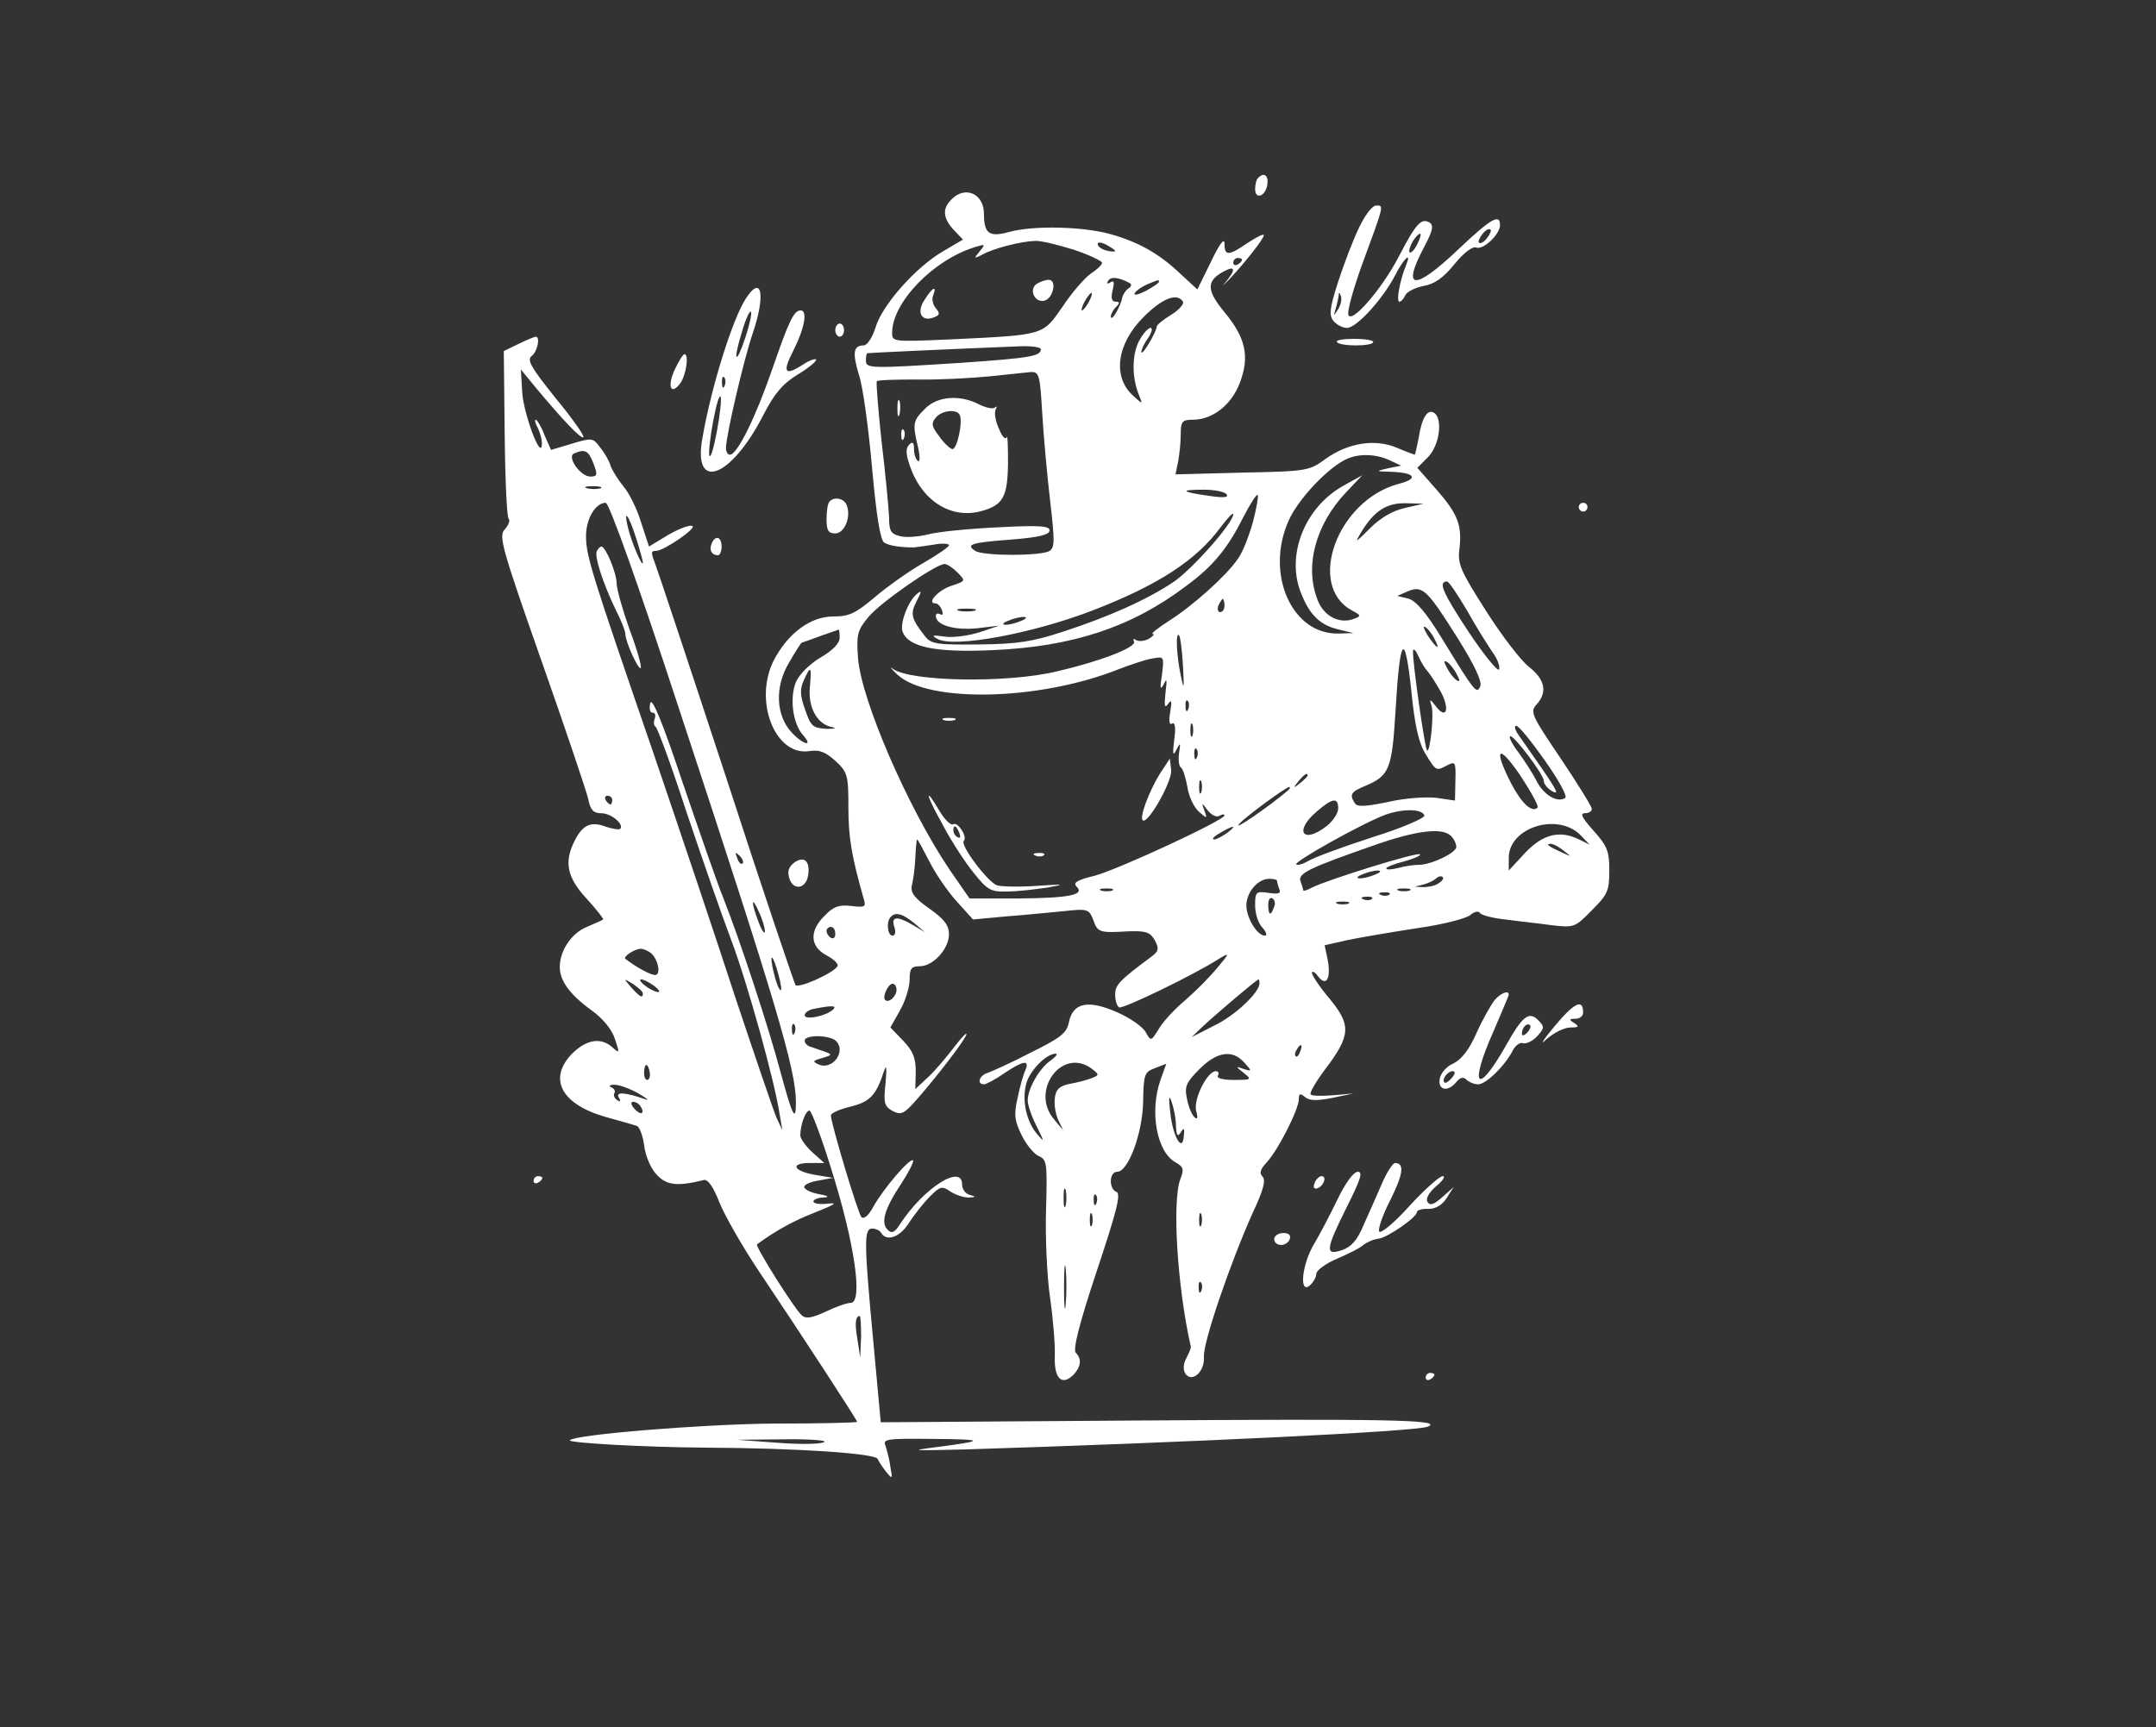 <?xml version="1.0" standalone="no"?>
<!DOCTYPE svg PUBLIC "-//W3C//DTD SVG 20010904//EN"
 "http://www.w3.org/TR/2001/REC-SVG-20010904/DTD/svg10.dtd">
<svg version="1.0" xmlns="http://www.w3.org/2000/svg"
 width="493pt" height="395pt" viewBox="0 0 493 395"
 preserveAspectRatio="xMidYMid meet">

<rect x="0" y="0" width="493" height="395" fill="#333333" stroke="none"/>

<g transform="translate(0,395) scale(0.1,-0.1)"
fill="#ffff" stroke="none">
<path d="M2877 3543 c-4 -3 -7 -15 -7 -25 0 -26 24 -17 28 10 3 21 -8 29 -21
15z"/>
<path d="M2176 3494 c-22 -21 -20 -43 5 -70 l21 -22 -46 -27 c-62 -36 -139
-123 -154 -174 -7 -23 -19 -41 -27 -41 -24 0 -26 -17 -11 -67 9 -26 22 -122
30 -212 10 -111 19 -167 28 -172 11 -7 35 -11 68 -11 3 0 22 3 43 6 20 4 37 3
37 -1 0 -4 -28 -23 -61 -42 -33 -19 -82 -54 -110 -78 -43 -36 -57 -43 -94 -43
-52 0 -104 -39 -136 -101 -46 -92 3 -218 81 -207 24 4 38 -2 61 -23 27 -25 29
-32 29 -106 0 -68 7 -110 35 -209 6 -18 3 -20 -29 -16 -27 3 -40 -1 -60 -22
-36 -35 -34 -71 4 -91 17 -9 28 -20 25 -25 -10 -16 -88 -51 -96 -43 -3 5 -75
217 -158 473 -84 256 -157 475 -162 488 -11 29 -11 32 1 32 18 0 95 53 83 57
-7 3 -32 -7 -56 -21 l-43 -26 -18 55 c-9 30 -27 67 -40 82 -13 16 -26 37 -30
48 -3 11 -14 30 -24 42 -16 22 -19 22 -65 8 l-47 -14 -15 34 c-7 19 -17 35
-20 35 -3 0 -1 -9 5 -19 5 -11 10 -28 9 -38 -2 -37 -43 74 -45 122 l-3 50 32
-39 c64 -77 106 -121 111 -116 3 3 -26 44 -64 90 -56 70 -66 87 -54 96 13 10
20 44 9 44 -2 0 -20 -7 -38 -16 l-35 -17 2 -188 c1 -104 5 -192 9 -195 4 -4 0
-15 -9 -25 -14 -15 -7 -41 84 -300 55 -156 103 -299 107 -316 5 -26 12 -33 30
-33 22 0 53 -25 43 -36 -3 -2 -17 0 -32 5 -34 13 -53 5 -71 -30 -26 -50 -19
-85 26 -134 23 -25 40 -47 38 -48 -2 -2 -19 -9 -37 -17 -35 -14 -62 -54 -62
-92 0 -31 23 -63 73 -99 25 -18 46 -43 53 -65 11 -33 11 -34 -5 -20 -26 24
-59 19 -92 -13 -57 -58 -26 -117 77 -146 33 -9 64 -18 70 -20 6 -2 14 -22 17
-45 3 -24 15 -53 29 -67 22 -24 47 -27 107 -12 9 3 22 -15 36 -51 12 -30 53
-102 92 -160 94 -140 223 -338 223 -342 0 -2 -89 -4 -198 -4 -163 -2 -446 -25
-459 -38 -7 -6 168 -16 312 -17 206 -1 388 -13 392 -26 2 -5 11 -19 19 -29 15
-18 15 -17 10 11 -2 17 -8 38 -11 48 -7 16 2 17 106 16 123 -1 124 -4 9 -19
-64 -8 -53 -8 70 -5 510 16 1030 41 1055 52 38 16 -96 18 -675 14 l-576 -4
-17 184 c-21 225 -22 259 -3 259 8 0 18 -4 21 -10 13 -21 44 -9 64 24 12 18
33 45 47 59 24 24 28 25 47 12 12 -8 31 -14 42 -14 17 1 17 2 3 6 -10 2 -18
13 -18 24 0 48 -88 -8 -142 -91 -12 -19 -19 -22 -28 -13 -17 16 -7 49 31 106
17 26 29 50 27 53 -7 7 -69 -66 -91 -106 -10 -19 -21 -29 -27 -24 -8 8 -70
215 -70 233 0 5 20 14 45 20 44 11 58 25 76 80 6 18 7 10 4 -26 -5 -46 -3 -53
16 -64 20 -10 26 -7 56 27 53 61 113 140 113 149 0 4 -13 -10 -29 -31 -16 -21
-42 -52 -58 -67 l-30 -28 1 40 c0 31 -6 47 -29 71 l-29 30 22 39 c12 21 22 53
22 70 0 26 4 31 23 31 31 0 67 40 67 73 0 21 -11 35 -45 59 -34 24 -43 36 -40
52 3 12 7 40 8 63 1 24 3 43 4 43 2 0 14 -23 28 -50 14 -28 42 -69 63 -92 l37
-41 75 7 c41 3 101 9 132 12 55 6 58 5 68 -20 10 -29 14 -30 82 -26 39 1 48
-2 59 -21 10 -20 9 -25 -12 -40 -70 -52 -79 -62 -79 -84 0 -13 4 -26 9 -29 7
-5 171 74 230 112 23 14 23 12 -5 -21 -16 -20 -49 -53 -73 -74 -24 -20 -52
-50 -61 -66 -18 -29 -18 -29 -30 -8 -6 12 -36 33 -66 46 -66 29 -101 22 -110
-24 -5 -24 -19 -35 -88 -69 -44 -23 -89 -43 -98 -46 -19 -6 -25 -26 -8 -26 5
0 26 11 46 25 43 29 59 32 49 8 -5 -10 -13 -39 -18 -64 -9 -38 -7 -52 9 -85
10 -21 28 -43 39 -48 19 -8 20 -16 17 -122 -2 -62 2 -152 9 -201 7 -48 12
-109 11 -134 -2 -52 16 -70 43 -43 17 18 19 36 5 50 -7 7 8 67 48 187 45 135
56 177 45 181 -18 7 -17 46 2 46 25 0 58 89 59 161 1 62 3 67 27 76 l26 10
-13 -36 c-26 -73 -9 -167 35 -190 17 -10 19 -15 10 -38 -19 -51 -7 -246 24
-383 1 -3 -4 -14 -10 -26 -7 -12 -8 -26 -3 -35 15 -23 45 3 43 37 -3 31 60
215 112 331 24 51 30 74 22 82 -8 8 -5 17 10 33 26 28 73 121 73 144 0 13 3
14 14 5 10 -9 27 -9 63 -2 l48 10 -46 -4 c-26 -2 -49 -2 -52 2 -3 3 12 29 33
57 59 78 60 101 11 161 -23 27 -41 54 -41 60 0 5 7 2 14 -8 19 -25 30 -5 22
38 l-7 33 53 12 c29 6 100 18 158 27 58 8 112 22 122 30 9 8 19 10 22 5 3 -5
29 -12 58 -15 29 -4 77 -9 105 -13 52 -6 54 -6 93 34 36 36 40 44 40 91 0 45
-5 56 -36 91 -26 29 -32 40 -20 40 9 0 16 4 16 10 0 5 -32 57 -71 115 -67 99
-71 107 -55 124 25 28 19 57 -18 86 -18 14 -62 71 -98 128 -57 89 -65 107 -61
139 7 56 -3 82 -52 138 l-44 50 24 24 c27 27 35 89 14 102 -15 9 -28 -12 -35
-58 -4 -21 -8 -38 -9 -38 -1 0 -20 7 -41 16 -50 21 -111 11 -162 -25 -38 -28
-42 -29 -191 -32 l-153 -4 6 29 c3 16 6 44 6 62 0 30 3 34 28 34 45 0 88 34
107 84 23 60 14 103 -35 162 -42 51 -42 72 0 94 25 13 26 3 3 -25 -10 -11 -7
-9 7 5 36 38 80 94 80 102 0 4 -16 -4 -36 -17 -45 -31 -54 -31 -54 -2 0 14
-11 0 -31 -42 l-31 -63 -37 34 c-48 46 -94 73 -160 92 -63 18 -178 21 -235 5
-44 -12 -56 -3 -56 42 0 46 -43 65 -74 33z m279 -115 c36 -12 65 -26 65 -30 0
-5 -12 -16 -26 -25 -14 -10 -43 -43 -64 -75 -46 -66 -40 -65 -252 -75 -137 -6
-138 -6 -138 15 0 69 94 167 190 196 23 7 24 7 10 -10 -14 -17 -13 -17 7 -7
25 14 87 30 120 31 13 1 52 -9 88 -20z m95 -3 c0 -2 -9 -2 -20 1 -11 3 -20 9
-20 15 0 5 9 4 20 -2 11 -6 20 -12 20 -14z m290 -20 c0 -3 -4 -8 -10 -11 -5
-3 -10 -1 -10 4 0 6 5 11 10 11 6 0 10 -2 10 -4z m-256 -54 c4 -2 3 -8 -4 -12
-6 -4 -12 -13 -14 -21 -3 -19 -25 -57 -26 -43 0 5 5 15 12 22 9 9 9 12 -1 12
-9 0 -11 8 -7 26 5 18 3 24 -5 18 -8 -4 -9 -3 -5 4 6 10 25 8 50 -6z m66 3 c0
-2 -14 -12 -31 -21 -17 -8 -28 -11 -24 -4 4 6 17 15 29 20 27 11 26 11 26 5z
m-160 -45 c-6 -11 -13 -20 -16 -20 -2 0 0 9 6 20 6 11 13 20 16 20 2 0 0 -9
-6 -20z m215 0 c3 -5 -9 -19 -27 -30 -18 -11 -33 -23 -33 -27 -1 -13 -34 -69
-35 -58 0 6 7 21 16 33 8 12 10 22 5 22 -6 0 -18 -14 -27 -31 -16 -32 -16 -84
1 -124 8 -20 8 -20 -13 -1 -49 43 -39 120 24 182 42 42 76 55 89 34z m-325
-109 c0 -16 -27 -20 -185 -31 -203 -13 -215 -13 -215 5 0 8 1 16 3 17 2 1 197
10 350 16 26 1 47 -2 47 -7z m3 -143 c3 -51 11 -142 18 -201 11 -94 11 -109
-1 -117 -19 -12 -151 -12 -170 0 -23 15 -9 19 83 26 63 5 87 11 87 21 0 10
-22 12 -117 7 -65 -3 -137 -10 -160 -16 -23 -6 -53 -8 -66 -4 -20 5 -24 12
-24 43 -1 21 -8 98 -17 172 -8 74 -13 137 -11 139 2 3 44 4 92 4 48 -1 122 3
163 7 41 4 85 9 96 10 20 1 22 -5 27 -91z m-1026 -118 c10 -26 9 -30 -7 -30
-23 0 -55 46 -37 53 25 11 33 6 44 -23z m1819 8 l28 -13 -30 -6 c-29 -7 -29
-7 6 -8 57 -2 65 -16 17 -28 -139 -38 -210 -232 -106 -289 21 -11 22 -13 6
-19 -32 -13 -68 4 -83 40 -32 77 -7 174 64 249 l37 39 -45 -25 c-86 -49 -129
-156 -96 -242 20 -52 44 -76 88 -86 l33 -8 -34 -1 c-107 -3 -169 137 -114 259
20 45 82 113 126 137 29 16 69 16 103 1z m-1803 -65 c-7 -2 -21 -2 -30 0 -10
3 -4 5 12 5 17 0 24 -2 18 -5z m1432 -14 c5 -7 -8 -8 -41 -3 -64 9 -68 14 -11
14 25 0 49 -5 52 -11z m60 -63 c-9 -32 -24 -71 -35 -85 -27 -39 -103 -107
-157 -141 -26 -17 -43 -30 -37 -30 5 0 1 -5 -9 -11 -9 -5 -22 -7 -29 -3 -6 4
-8 3 -5 -3 8 -13 -78 -46 -178 -69 -114 -27 -332 -23 -373 6 -9 7 -5 1 10 -13
70 -65 324 -60 505 12 29 11 64 23 79 25 26 5 26 4 21 -37 -5 -31 -4 -37 4
-22 7 15 8 11 4 -20 -3 -30 -2 -36 6 -25 8 11 9 7 5 -18 -4 -21 -2 -31 4 -27
7 4 9 -9 5 -37 -4 -33 -3 -39 5 -23 9 18 10 17 6 -8 -2 -15 0 -30 4 -32 5 -3
11 -23 15 -44 3 -22 15 -47 26 -57 19 -17 20 -17 13 2 -7 19 -6 19 8 0 8 -10
20 -16 26 -12 7 4 12 4 12 1 0 -11 -244 -124 -297 -138 -41 -10 -50 -16 -41
-25 19 -19 -17 -26 -136 -27 l-109 0 -45 65 c-96 142 -203 390 -210 485 -4 55
-1 64 24 94 27 33 154 121 174 121 6 0 19 -9 29 -19 20 -20 19 -20 -14 -31
-30 -10 -57 -40 -36 -40 5 0 12 -7 15 -16 3 -8 2 -12 -4 -9 -6 3 -10 2 -10 -4
0 -21 43 -33 94 -28 l51 6 -45 -15 c-25 -8 -61 -13 -80 -10 -28 4 -31 3 -17
-5 37 -22 219 12 356 65 150 58 237 115 292 190 16 21 29 35 29 30 0 -20 -92
-124 -135 -154 -59 -40 -147 -80 -255 -115 -70 -23 -104 -28 -192 -29 -96 -1
-109 1 -123 19 -32 41 -34 51 -19 80 12 23 12 26 0 16 -20 -17 -39 -68 -32
-86 13 -35 74 -48 206 -42 184 8 319 53 444 148 61 45 94 86 130 158 15 29 29
51 32 49 2 -3 -3 -31 -11 -62z m-1312 -428 c223 -676 267 -825 267 -899 0 -48
-8 -32 -36 72 -27 101 -91 296 -130 395 -14 34 -55 153 -93 264 -46 138 -70
196 -74 182 -3 -12 -1 -22 5 -22 6 0 8 -6 5 -14 -3 -8 -2 -16 2 -18 4 -2 36
-88 70 -193 35 -104 81 -237 103 -295 37 -98 99 -321 111 -400 l6 -35 -14 30
c-7 17 -49 140 -94 275 -44 135 -128 385 -186 555 -142 413 -155 453 -155 499
0 40 22 76 45 76 8 0 76 -191 168 -472z m1659 460 c-27 -6 -55 -22 -79 -46
-35 -35 -36 -35 -19 -7 29 47 57 65 101 64 l40 -1 -43 -10z m-1758 -67 c9 -28
16 -53 16 -58 -1 -12 -26 47 -34 80 -11 45 1 31 18 -22z m1901 -168 c21 -38
48 -80 58 -95 11 -14 17 -32 15 -39 -2 -7 -34 32 -70 86 -60 91 -70 115 -49
115 4 0 24 -30 46 -67z m-21 -64 c37 -59 55 -97 51 -108 -8 -20 -12 -15 -88
109 -36 59 -59 86 -77 91 l-25 6 25 11 c33 13 43 4 114 -109z m-534 76 c0 -8
-4 -15 -10 -15 -5 0 -7 7 -4 15 4 8 8 15 10 15 2 0 4 -7 4 -15z m-572 -12
c-10 -2 -26 -2 -35 0 -10 3 -2 5 17 5 19 0 27 -2 18 -5z m107 -23 c-11 -5 -27
-9 -35 -9 -9 0 -8 4 5 9 11 5 27 9 35 9 9 0 8 -4 -5 -9z m945 -41 c15 -28 5
-23 -15 7 -9 15 -12 23 -6 20 6 -4 16 -16 21 -27z m-1360 2 c0 -12 -16 -29
-44 -45 -25 -15 -48 -38 -56 -56 -15 -37 -7 -95 16 -121 25 -28 1 -23 -25 5
-37 39 -40 105 -7 160 15 26 28 46 29 46 1 0 20 7 42 15 22 8 41 14 43 15 1 0
2 -9 2 -19z m785 -63 c3 -55 2 -58 -5 -23 -10 47 -12 101 -4 92 3 -3 7 -34 9
-69z m555 -203 c24 -39 24 -39 50 -25 18 9 19 7 18 -35 l-1 -46 -41 6 c-23 3
-72 0 -111 -9 -53 -11 -72 -12 -77 -3 -13 20 -9 26 25 40 54 23 60 38 68 170
10 172 21 187 36 49 8 -82 17 -121 33 -147z m5 189 c5 -6 19 -27 30 -47 21
-40 12 -64 -12 -32 -13 17 -15 17 -10 2 7 -18 -3 -111 -10 -103 -5 5 -33 201
-32 226 0 8 6 4 12 -10 6 -14 16 -30 22 -36z m66 -6 c8 -15 8 -18 0 -14 -6 4
-16 16 -22 28 -8 15 -8 18 0 14 6 -4 16 -16 22 -28z m-1479 -28 c-5 -47 16
-86 50 -93 13 -3 7 -4 -12 -4 -32 2 -36 6 -49 44 -12 33 -12 47 -3 67 16 35
18 33 14 -14z m865 -52 c-3 -8 -6 -5 -6 6 -1 11 2 17 5 13 3 -3 4 -12 1 -19z
m10 -60 c-3 -7 -5 -2 -5 12 0 14 2 19 5 13 2 -7 2 -19 0 -25z m806 -58 c31
-44 52 -82 46 -85 -18 -12 -49 7 -65 38 -9 18 -28 47 -41 65 -14 18 -23 35
-20 38 6 6 77 -87 77 -102 0 -7 9 -18 20 -24 19 -10 10 4 -79 131 -7 10 -9 19
-4 19 6 0 35 -36 66 -80z m-796 8 c-3 -8 -6 -5 -6 6 -1 11 2 17 5 13 3 -3 4
-12 1 -19z m779 -115 c-13 -13 -37 10 -61 56 -41 81 -29 91 21 18 25 -38 43
-71 40 -74z m-526 73 c0 -2 -8 -10 -17 -17 -16 -13 -17 -12 -4 4 13 16 21 21
21 13z m-243 -38 c-3 -7 -5 -2 -5 12 0 14 2 19 5 13 2 -7 2 -19 0 -25z m198 4
c-42 -36 -132 -98 -110 -75 17 18 106 83 113 83 3 0 2 -4 -3 -8z m-1545 -22
c0 -5 -2 -10 -4 -10 -3 0 -8 5 -11 10 -3 6 -1 10 4 10 6 0 11 -4 11 -10z
m1660 -19 c0 -11 -12 -29 -26 -40 -55 -43 -76 -12 -23 33 36 31 49 33 49 7z
m197 -16 c2 -6 -52 -29 -119 -50 -68 -22 -133 -46 -146 -54 -12 -7 -25 -11
-28 -8 -6 6 153 95 205 114 41 14 83 13 88 -2z m358 -46 l20 -21 -22 11 c-45
23 -84 14 -125 -29 l-38 -41 0 29 c0 70 113 105 165 51z m-809 6 c-11 -8 -25
-15 -30 -15 -6 1 0 7 14 15 32 19 40 18 16 0z m512 -7 c7 -7 12 -18 12 -25 0
-14 -60 -42 -87 -41 -10 0 -30 -3 -45 -7 -16 -4 -28 -5 -28 -1 0 3 18 10 41
16 23 6 39 14 36 16 -6 6 -214 -59 -247 -76 -11 -6 -20 -9 -20 -6 0 2 -3 12
-6 20 -7 18 17 30 166 82 99 35 158 42 178 22z m258 -34 c18 -14 18 -14 -6 -3
-31 14 -36 19 -24 19 6 0 19 -7 30 -16z m-1878 -29 c-3 -3 -9 2 -12 12 -6 14
-5 15 5 6 7 -7 10 -15 7 -18z m1447 -25 c-11 -5 -27 -9 -35 -9 -9 0 -8 4 5 9
11 5 27 9 35 9 9 0 8 -4 -5 -9z m145 -20 c-8 -6 -24 -9 -35 -9 l-20 1 20 5
c11 3 24 9 29 14 5 5 12 6 15 3 3 -3 -1 -9 -9 -14z m-370 6 c0 -2 2 -11 5 -19
5 -10 -1 -13 -25 -9 -28 4 -30 2 -30 -29 0 -18 7 -41 17 -51 9 -10 11 -18 5
-18 -17 0 -42 41 -42 69 0 30 26 61 52 61 10 0 18 -2 18 -4z m-377 -23 c-7 -2
-19 -2 -25 0 -7 3 -2 5 12 5 14 0 19 -2 13 -5z m680 0 c-7 -2 -19 -2 -25 0 -7
3 -2 5 12 5 14 0 19 -2 13 -5z m-46 -9 c-3 -3 -12 -4 -19 -1 -8 3 -5 6 6 6 11
1 17 -2 13 -5z m-264 -29 c-7 -21 -13 -19 -13 6 0 11 4 18 10 14 5 -3 7 -12 3
-20z m224 19 c-3 -3 -12 -4 -19 -1 -8 3 -5 6 6 6 11 1 17 -2 13 -5z m-1388
-74 c0 -8 -7 1 -14 20 -18 46 -17 64 0 25 8 -16 14 -37 14 -45z m1334 63 c-7
-2 -19 -2 -25 0 -7 3 -2 5 12 5 14 0 19 -2 13 -5z m-993 -44 l25 -21 -27 16
c-37 22 -51 20 -43 -4 4 -11 2 -20 -4 -20 -12 0 -15 33 -4 43 11 12 27 7 53
-14z m-180 -25 c0 -8 -4 -12 -10 -9 -5 3 -10 10 -10 16 0 5 5 9 10 9 6 0 10
-7 10 -16z m-424 -42 c18 -12 27 -52 12 -52 -11 0 -45 19 -68 37 -6 5 22 23
35 23 6 0 15 -4 21 -8z m298 -67 c4 -20 3 -25 -3 -15 -5 8 -11 31 -15 50 -7
41 7 13 18 -35z m-314 -27 c0 -12 -6 -9 -26 13 -19 22 -19 22 4 8 12 -8 22
-17 22 -21z m26 17 c10 -8 15 -14 9 -14 -5 0 -19 6 -29 14 -11 8 -15 15 -10
15 6 0 19 -7 30 -15z m1384 6 c0 -21 -56 -74 -104 -97 l-51 -26 25 24 c31 29
124 108 128 108 1 0 2 -4 2 -9z m-830 -15 c0 -15 -18 -31 -26 -23 -7 7 7 37
17 37 5 0 9 -6 9 -14z m-145 -45 c-16 -15 -65 -25 -65 -13 0 6 10 13 23 15 41
8 51 7 42 -2z m-88 -53 c-3 -8 -6 -5 -6 6 -1 11 2 17 5 13 3 -3 4 -12 1 -19z
m87 -14 c9 -3 16 -14 16 -24 0 -25 -26 -44 -47 -35 -16 7 -15 9 7 15 23 7 24
8 5 15 -11 4 -26 9 -32 11 -7 2 -13 8 -13 14 0 11 39 14 64 4z m1069 -29 c-3
-9 -8 -14 -10 -11 -3 3 -2 9 2 15 9 16 15 13 8 -4z m-571 -21 c-25 -17 -52
-64 -52 -91 0 -10 9 -37 20 -58 19 -39 19 -39 0 -17 -26 32 -35 86 -20 123 13
29 45 59 64 59 6 0 0 -7 -12 -16z m443 -4 c18 -20 18 -21 -1 -15 -19 7 -19 6
0 -9 19 -15 18 -16 -23 -16 -25 0 -40 4 -36 10 3 6 1 10 -5 10 -19 0 -51 -63
-45 -90 5 -17 3 -22 -4 -15 -6 6 -14 25 -17 43 -6 27 -1 37 29 67 40 40 75 45
102 15z m-1359 -25 c1 -8 -2 -15 -6 -15 -5 0 -8 9 -7 20 1 21 10 18 13 -5z
m1010 11 c18 -14 18 -15 0 -22 -10 -4 -32 -10 -50 -13 -24 -5 -32 -13 -34 -33
-2 -15 2 -37 8 -50 l11 -23 -20 24 c-57 65 17 167 85 117z m-1036 -57 c19 -11
26 -17 15 -13 -46 16 -68 17 -60 4 5 -9 4 -11 -4 -6 -6 4 -9 11 -6 16 3 4 -1
11 -7 13 -7 3 -4 6 7 6 11 0 36 -9 55 -20z m1229 -74 c1 -23 4 -26 11 -15 7
12 9 10 7 -8 -3 -40 -25 -2 -31 53 -4 35 -3 43 3 25 5 -14 10 -38 10 -55z
m-1224 44 c11 -17 -1 -21 -15 -4 -8 9 -8 15 -2 15 6 0 14 -5 17 -11z m434
-137 c56 -176 75 -312 46 -312 -9 0 -34 -9 -57 -20 -30 -14 -45 -17 -54 -9
-16 13 -108 159 -103 163 44 32 84 54 133 73 45 18 53 23 29 20 -18 -2 -33 0
-33 5 0 4 10 9 23 9 15 1 11 4 -11 8 -18 3 -33 11 -33 16 0 6 15 12 33 15 l33
6 -42 7 c-50 9 -57 27 -11 27 l33 0 -28 25 c-15 14 -27 31 -27 38 0 24 12 57
21 57 4 0 26 -57 48 -128z m538 -89 c-3 -10 -5 -2 -5 17 0 19 2 27 5 18 2 -10
2 -26 0 -35z m70 5 c-3 -8 -6 -5 -6 6 -1 11 2 17 5 13 3 -3 4 -12 1 -19z m-10
-50 c-3 -7 -5 -2 -5 12 0 14 2 19 5 13 2 -7 2 -19 0 -25z m250 0 c-3 -7 -5 -2
-5 12 0 14 2 19 5 13 2 -7 2 -19 0 -25z m-310 -180 c-2 -24 -4 -7 -4 37 0 44
2 63 4 43 2 -21 2 -57 0 -80z m310 30 c-3 -8 -6 -5 -6 6 -1 11 2 17 5 13 3 -3
4 -12 1 -19z m-778 -105 l-2 -48 -6 40 c-7 38 -5 55 5 55 2 0 3 -21 3 -47z
m-84 -241 c-6 -5 -53 -6 -105 -2 l-95 7 105 1 c57 1 100 -2 95 -6z"/>
<path d="M2371 3301 c-19 -12 -6 -43 16 -39 21 4 31 48 11 48 -7 0 -19 -4 -27
-9z"/>
<path d="M2114 3264 c-19 -28 -7 -51 21 -40 14 5 15 9 5 21 -7 8 -10 22 -6 30
9 23 -2 18 -20 -11z"/>
<path d="M2052 3015 c0 -16 2 -22 5 -12 2 9 2 23 0 30 -3 6 -5 -1 -5 -18z"/>
<path d="M2115 3015 c-27 -27 -29 -33 -16 -87 5 -22 5 -36 0 -32 -5 3 -9 15
-9 27 0 15 -3 18 -11 10 -8 -8 -8 -21 1 -47 27 -81 94 -124 164 -105 50 14 60
32 61 111 0 39 -1 64 -3 58 -3 -7 -11 2 -18 20 -8 17 -11 37 -7 44 3 6 3 8 -2
4 -4 -4 -20 -1 -36 7 -44 23 -96 19 -124 -10z m79 -13 c9 -15 -6 -83 -17 -79
-6 2 -20 15 -30 30 -17 22 -18 29 -7 42 13 16 46 20 54 7z"/>
<path d="M2061 2954 c0 -11 3 -14 6 -6 3 7 2 16 -1 19 -3 4 -6 -2 -5 -13z"/>
<path d="M2158 2303 c6 -2 18 -2 25 0 6 3 1 5 -13 5 -14 0 -19 -2 -12 -5z"/>
<path d="M2652 2180 c-24 -39 -47 -99 -39 -106 11 -11 68 89 65 115 l-3 26
-23 -35z"/>
<path d="M2156 2063 c20 -38 52 -87 71 -110 31 -39 39 -43 76 -42 23 0 65 5
92 9 43 8 40 8 -23 4 -40 -3 -81 -2 -92 1 -21 7 -86 93 -76 102 9 9 -14 44
-24 38 -6 -4 -19 10 -31 29 -37 63 -32 38 7 -31z m38 -19 c3 -8 2 -12 -4 -9
-6 3 -10 10 -10 16 0 14 7 11 14 -7z"/>
<path d="M2368 1993 c7 -3 16 -2 19 1 4 3 -2 6 -13 5 -11 0 -14 -3 -6 -6z"/>
<path d="M1365 2690 c-7 -11 14 -75 44 -137 12 -23 21 -47 21 -53 0 -18 30
-83 35 -78 3 3 -8 42 -25 87 -16 45 -30 94 -30 107 0 23 -25 84 -35 84 -2 0
-7 -4 -10 -10z"/>
<path d="M3107 3428 c-14 -29 -35 -85 -48 -125 -19 -60 -20 -74 -10 -87 8 -9
21 -16 31 -16 22 0 82 66 110 120 20 39 39 57 25 23 -14 -34 -23 -83 -15 -83
4 0 10 7 13 14 3 8 22 18 42 22 25 4 46 19 71 50 20 25 41 41 49 38 16 -7 55
30 55 51 0 27 -20 16 -95 -55 -101 -96 -131 -94 -79 4 20 38 23 50 13 57 -19
11 -31 -2 -70 -77 -40 -77 -111 -158 -116 -133 -2 9 12 60 32 115 50 136 50
134 32 134 -9 0 -26 -22 -40 -52z m293 -23 c-7 -9 -15 -13 -18 -10 -3 2 1 11
8 20 7 9 15 13 18 10 3 -2 -1 -11 -8 -20z m-160 -15 c-6 -12 -14 -20 -17 -17
-2 3 1 14 8 26 7 11 15 18 17 16 2 -2 -2 -13 -8 -25z m-180 -147 c-11 -17 -11
-17 -6 0 3 10 6 24 7 30 0 9 2 9 5 0 3 -7 0 -20 -6 -30z"/>
<path d="M1706 3268 c-31 -47 -80 -204 -100 -321 -22 -123 66 -90 139 53 26
50 44 72 80 94 25 15 44 31 41 34 -3 2 -17 -3 -30 -12 -42 -27 -48 -18 -21 34
25 50 32 90 16 90 -16 0 -27 -24 -65 -134 -38 -110 -80 -196 -97 -196 -5 0 -9
7 -9 15 0 28 41 204 61 262 30 88 21 136 -15 81z m-1 -88 c-22 -67 -30 -59 -9
9 8 29 18 51 21 48 3 -3 -3 -29 -12 -57z m-48 -112 c-3 -8 -6 -5 -6 6 -1 11 2
17 5 13 3 -3 4 -12 1 -19z m-18 -106 c-7 -37 -14 -61 -17 -54 -2 7 2 43 9 80
7 37 14 61 17 54 2 -7 -2 -43 -9 -80z"/>
<path d="M1910 3195 c0 -8 5 -15 10 -15 6 0 10 7 10 15 0 8 -4 15 -10 15 -5 0
-10 -7 -10 -15z"/>
<path d="M3057 3168 c2 -5 22 -8 44 -8 21 0 39 3 39 8 0 4 -20 7 -44 7 -24 0
-42 -3 -39 -7z"/>
<path d="M1543 3105 c-18 -39 -9 -61 13 -31 13 19 20 66 9 66 -3 0 -13 -16
-22 -35z"/>
<path d="M1897 2803 c-4 -3 -7 -21 -7 -40 0 -26 4 -33 20 -33 21 0 37 38 26
65 -6 15 -28 20 -39 8z"/>
<path d="M3610 2790 c0 -5 5 -10 10 -10 6 0 10 5 10 10 0 6 -4 10 -10 10 -5 0
-10 -4 -10 -10z"/>
<path d="M1627 2706 c-6 -15 1 -26 15 -26 4 0 8 9 8 20 0 23 -15 27 -23 6z"/>
<path d="M1816 1977 c-13 -10 -16 -20 -11 -36 9 -29 39 -24 43 8 5 32 -10 44
-32 28z"/>
<path d="M3418 1663 c-8 -10 -27 -43 -41 -74 -17 -39 -34 -61 -53 -71 -17 -7
-30 -23 -32 -36 -4 -26 19 -30 38 -7 9 11 16 13 24 5 5 -5 17 -10 26 -10 18 0
61 42 79 77 6 12 17 20 24 17 7 -2 22 5 32 16 17 19 17 22 2 37 -21 21 -36 9
-75 -61 -65 -114 -83 -91 -27 35 19 44 35 82 35 84 0 11 -18 4 -32 -12z m74
-75 c-7 -7 -12 -8 -12 -2 0 14 12 26 19 19 2 -3 -1 -11 -7 -17z m-172 -103
c-7 -9 -15 -13 -17 -11 -7 7 7 26 19 26 6 0 6 -6 -2 -15z"/>
<path d="M3554 1602 c-26 -31 -34 -45 -18 -29 17 15 41 27 55 27 19 0 21 2 9
10 -13 8 -12 10 3 10 9 0 17 6 17 14 0 33 -20 23 -66 -32z"/>
<path d="M3160 1243 c-12 -27 -30 -69 -42 -95 -14 -34 -28 -50 -49 -57 -40
-14 -38 1 11 99 31 62 37 80 25 80 -10 0 -28 -25 -46 -62 -17 -35 -41 -81 -54
-103 -28 -46 -35 -116 -10 -95 8 7 15 19 15 27 0 7 21 23 47 34 26 11 54 25
61 32 8 6 23 13 35 14 22 4 87 49 87 61 0 4 12 8 26 7 17 0 32 9 42 25 l16 25
-26 -23 c-19 -17 -28 -20 -34 -11 -4 8 3 21 20 36 15 12 22 23 15 23 -7 0 -41
-30 -75 -67 -34 -38 -65 -64 -70 -60 -4 4 7 37 25 72 30 60 33 85 11 85 -5 0
-19 -21 -30 -47z"/>
<path d="M1220 1249 c0 -5 5 -7 10 -4 6 3 10 8 10 11 0 2 -4 4 -10 4 -5 0 -10
-5 -10 -11z"/>
<path d="M3006 1244 c-4 -10 -1 -14 6 -12 15 5 23 28 10 28 -5 0 -13 -7 -16
-16z"/>
<path d="M2915 1121 c-3 -5 -1 -12 5 -16 12 -7 30 2 30 16 0 12 -27 12 -35 0z"/>
<path d="M3260 799 c0 -5 5 -7 10 -4 6 3 10 8 10 11 0 2 -4 4 -10 4 -5 0 -10
-5 -10 -11z"/>
</g>
</svg>
